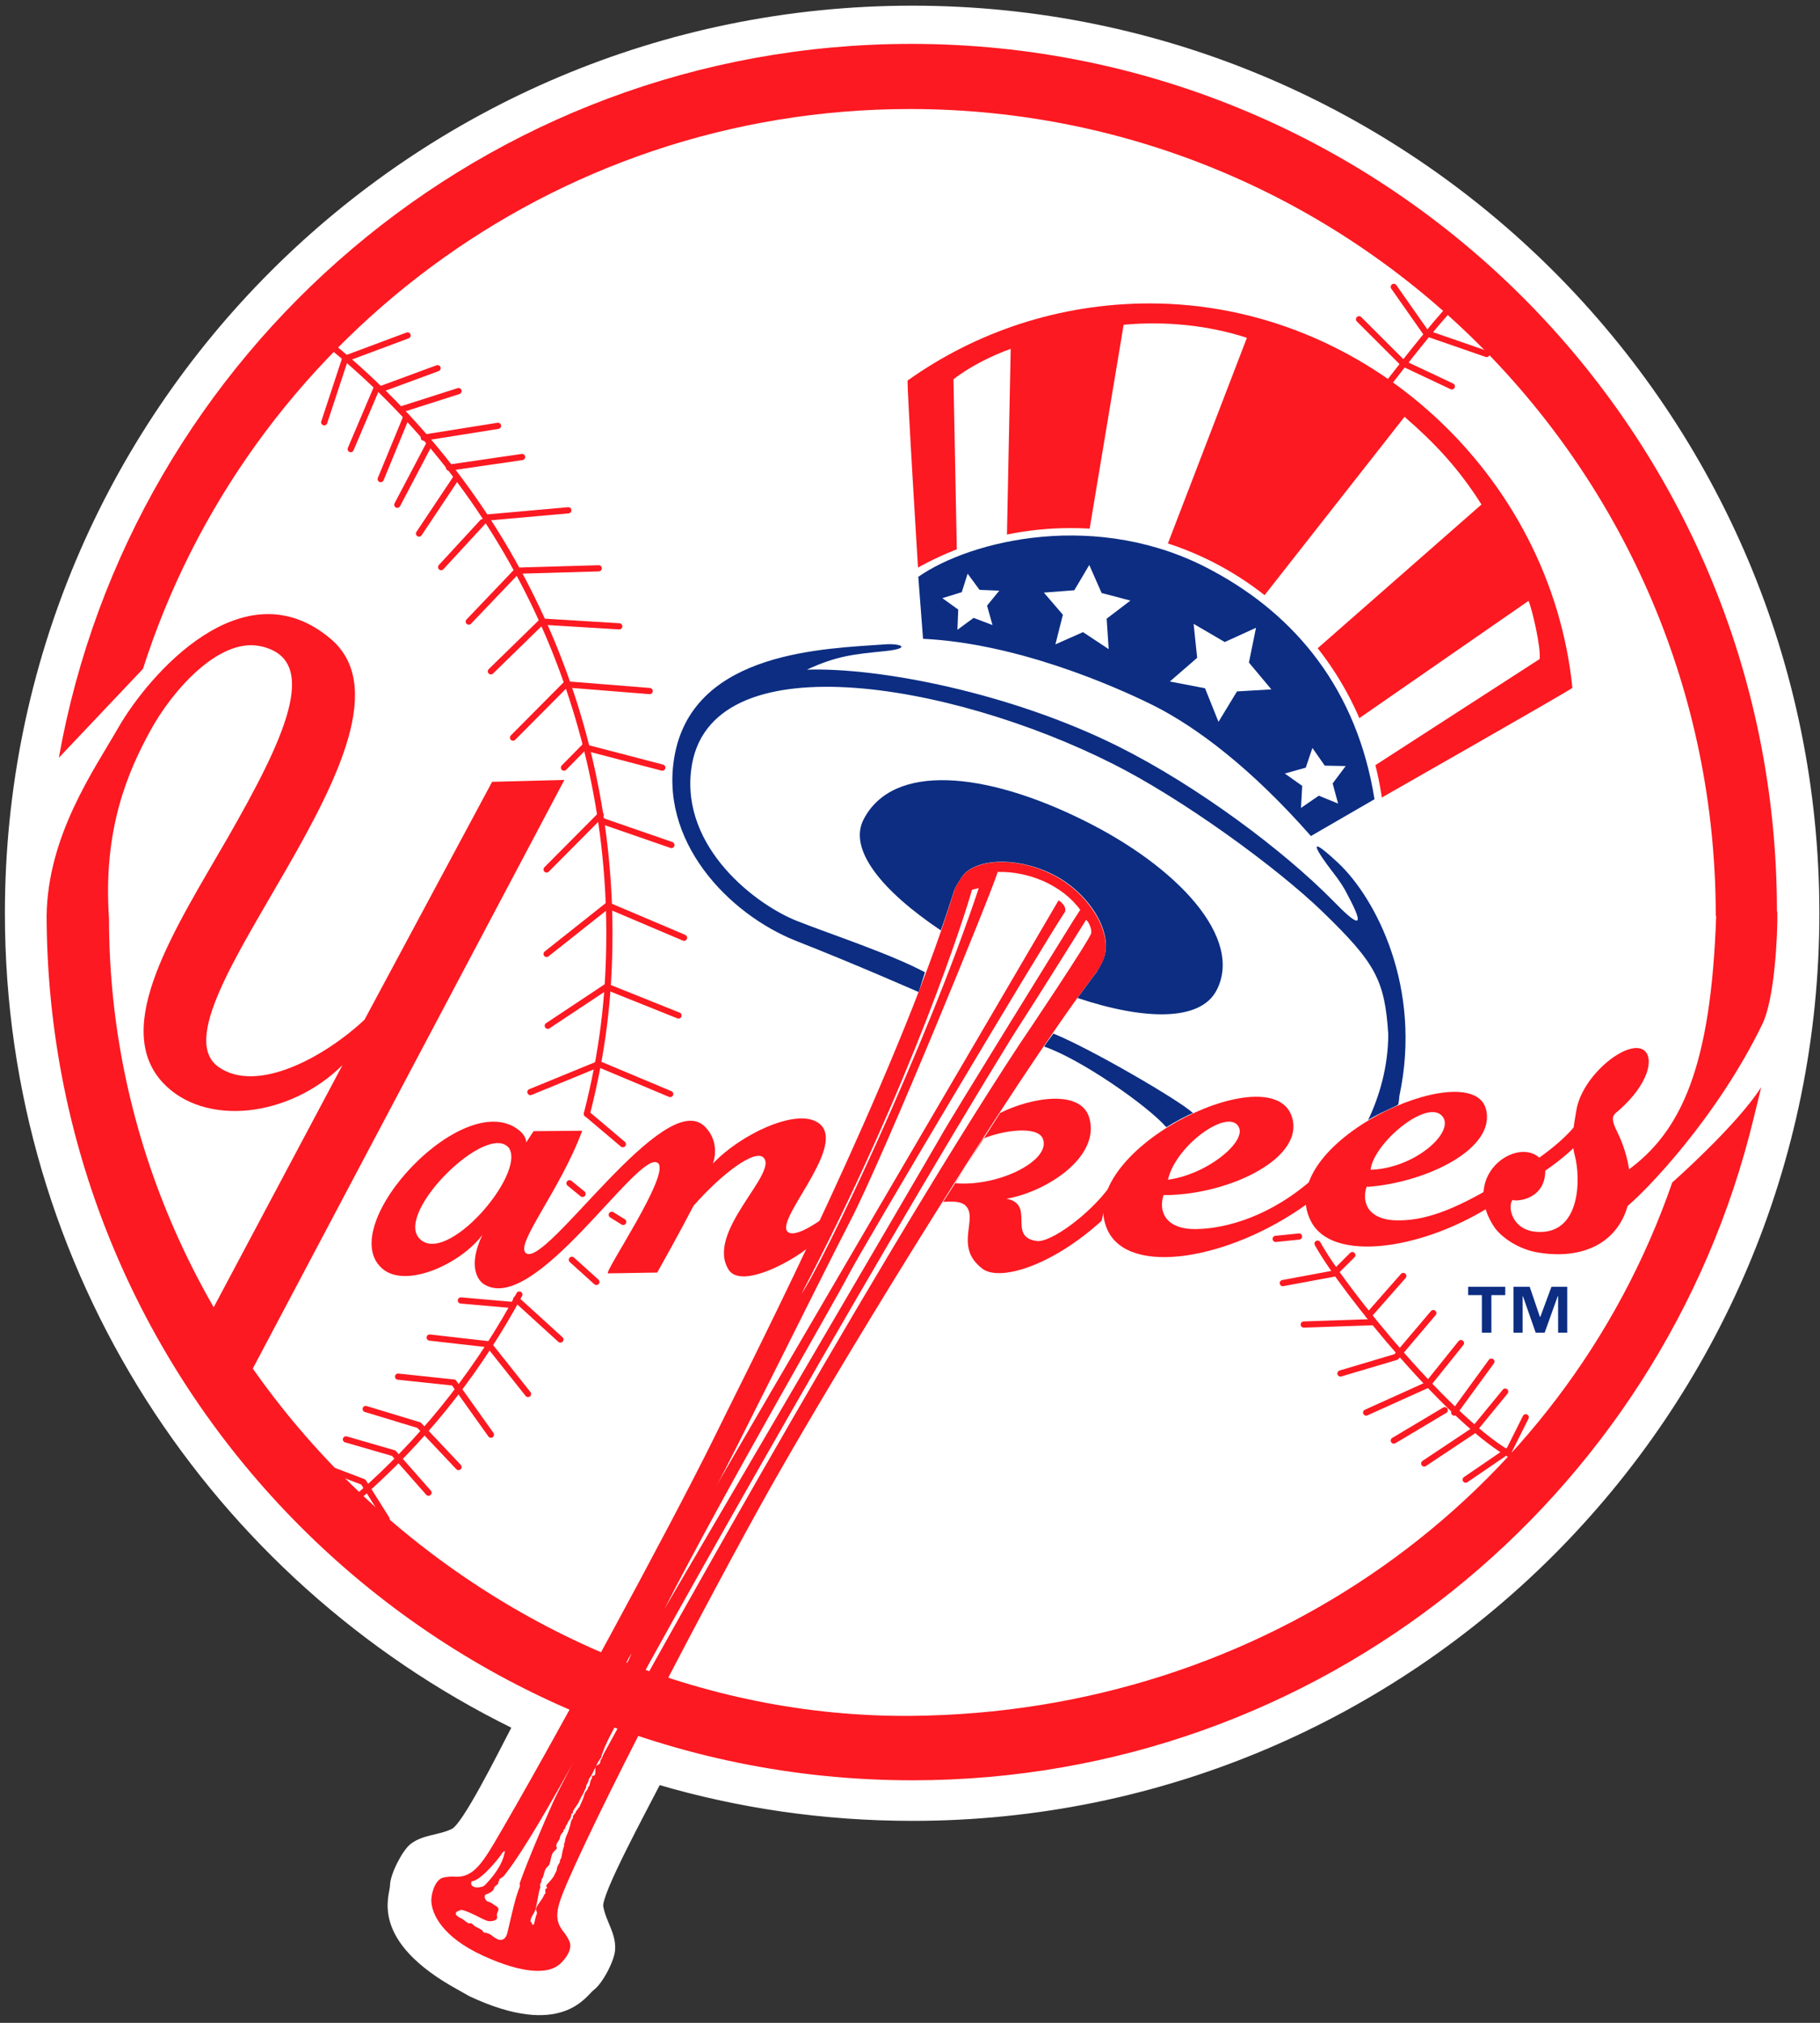 <?xml version="1.0" encoding="UTF-8"?>
<svg xmlns="http://www.w3.org/2000/svg" xmlns:xlink="http://www.w3.org/1999/xlink" width="18pt" height="20pt" viewBox="0 0 18 20" version="1.1">
<rect x="0" y="0" width="18" height="20" fill="#333333" stroke="none"/>
<g id="surface1">
<path style="fill-rule:nonzero;fill:rgb(100%,100%,100%);fill-opacity:1;stroke-width:0.588;stroke-linecap:butt;stroke-linejoin:miter;stroke:rgb(100%,100%,100%);stroke-opacity:1;stroke-miterlimit:4;" d="M 107.853 292.792 C 105.379 297.605 97.957 311.264 98.348 313.28 C 98.803 315.816 100.431 317.702 100.301 320.239 C 100.301 321.865 98.348 325.702 96.85 326.808 C 95.613 327.718 91.772 334.808 76.733 327.783 L 74.78 326.678 C 60.197 318.678 63.777 311.394 63.777 309.833 C 63.777 308.012 65.796 304.174 67.033 303.199 C 69.051 301.638 71.525 301.833 73.803 300.727 C 75.691 299.882 81.355 288.5 83.829 283.752 L 83.829 283.622 C 34.35 259.297 0.301 208.437 0.301 149.576 C 0.301 67.107 67.098 0.312 149.585 0.312 C 232.006 0.312 298.803 67.107 298.803 149.576 C 298.803 231.981 232.006 298.841 149.585 298.841 C 135.001 298.841 120.939 296.76 107.658 292.857 Z M 107.853 292.792 " transform="matrix(0.06,0,0,0.06,0.048,0.055)"/>
<path style=" stroke:none;fill-rule:nonzero;fill:rgb(98.824%,9.804%,12.941%);fill-opacity:1;" d="M 12.012 5.656 C 12.164 5.754 12.328 5.84 12.453 5.953 L 13.891 4.121 C 14.188 4.379 14.422 4.625 14.652 4.988 L 12.973 6.461 C 13.109 6.617 13.281 6.922 13.391 7.137 L 15.117 5.941 C 15.148 6.004 15.242 6.398 15.227 6.516 L 13.535 7.609 C 13.562 7.73 13.582 7.758 13.602 7.922 C 13.602 7.922 15.551 6.812 15.551 6.801 C 15.34 4.707 13.52 3 11.371 3 C 10.48 3 9.652 3.281 8.977 3.762 C 8.965 3.77 9.086 5.723 9.086 5.723 C 9.227 5.637 9.395 5.555 9.465 5.535 L 9.43 3.75 C 9.594 3.621 9.82 3.512 9.996 3.449 L 9.957 5.379 C 10.195 5.32 10.625 5.285 10.762 5.316 L 11.113 3.211 C 11.535 3.172 11.961 3.219 12.332 3.34 L 11.52 5.453 C 11.68 5.504 11.855 5.578 12.012 5.656 "/>
<path style="fill:none;stroke-width:2.204;stroke-linecap:butt;stroke-linejoin:miter;stroke:rgb(100%,100%,100%);stroke-opacity:1;stroke-miterlimit:4;" d="M 175.691 188.73 C 203.686 188.73 226.408 165.966 226.408 137.999 C 226.408 109.968 203.686 87.204 175.691 87.204 C 147.631 87.204 124.91 109.968 124.91 137.999 C 124.91 165.966 147.631 188.73 175.691 188.73 Z M 175.691 188.73 " transform="matrix(0.06,0,0,0.06,0.048,0.055)"/>
<path style=" stroke:none;fill-rule:nonzero;fill:rgb(98.824%,9.804%,12.941%);fill-opacity:1;" d="M 8.082 12.246 C 8 12.383 7.348 12.773 7.207 12.555 C 6.973 12.188 7.688 11.609 7.555 11.449 C 7.473 11.352 7.137 11.605 6.859 11.922 C 6.859 11.922 6.707 12.215 6.5 12.582 L 6.012 12.59 C 5.98 12.566 6.633 11.609 6.508 11.5 C 6.324 11.34 5.27 13.047 4.773 12.688 C 4.734 12.656 4.621 12.527 4.77 12.211 C 4.547 12.504 4.008 12.742 3.781 12.543 C 3.293 12.121 4.617 10.703 5.152 11.191 C 5.191 11.23 5.207 11.27 5.203 11.297 L 5.277 11.184 L 5.758 11.18 C 5.539 11.773 5.086 12.309 5.203 12.391 C 5.402 12.535 6.57 10.746 6.969 11.137 C 7.094 11.258 7.082 11.418 7.051 11.504 C 7.332 11.207 7.926 10.926 8.121 11.125 C 8.352 11.367 7.641 12.086 7.797 12.184 C 7.887 12.242 8.16 12.031 8.16 12.031 M 4.145 12.242 C 4.406 12.531 5.199 11.613 5.035 11.352 C 4.824 11.082 3.91 11.98 4.145 12.242 Z M 4.145 12.242 "/>
<path style=" stroke:none;fill-rule:nonzero;fill:rgb(98.824%,9.804%,12.941%);fill-opacity:1;" d="M 9.449 11.699 C 9.891 11.734 10.406 11.465 10.312 11.254 C 10.254 11.129 9.918 11.176 9.723 11.258 Z M 10.895 12.07 C 10.41 12.512 9.887 12.676 9.715 12.543 C 9.426 12.324 9.688 12.039 9.543 11.914 C 9.504 11.883 9.438 11.875 9.328 11.883 L 9.891 11.004 C 10.195 10.852 10.688 10.766 10.773 11.051 C 10.887 11.445 10.336 11.789 9.953 11.852 C 10.246 11.906 9.957 12.23 10.254 12.27 C 10.387 12.289 10.773 12.012 10.977 11.73 "/>
<path style=" stroke:none;fill-rule:nonzero;fill:rgb(98.824%,9.804%,12.941%);fill-opacity:1;" d="M 12.918 11.91 C 12.16 12.453 11.164 12.625 10.953 12.16 C 10.605 11.398 12.539 10.441 12.77 11.023 C 12.934 11.441 12.16 11.812 11.527 11.816 C 11.5 11.816 11.508 11.812 11.508 11.816 C 11.453 11.98 11.531 12.156 11.828 12.152 C 12.125 12.148 12.566 12.027 12.988 11.652 M 11.551 11.664 C 11.934 11.613 12.32 11.297 12.254 11.148 C 12.164 10.945 11.633 11.312 11.551 11.664 Z M 11.551 11.664 "/>
<path style=" stroke:none;fill-rule:nonzero;fill:rgb(98.824%,9.804%,12.941%);fill-opacity:1;" d="M 15.598 11.316 C 15.348 11.57 14.992 11.75 14.945 11.785 C 14.242 12.328 13.195 12.527 12.965 12.074 C 12.57 11.305 14.539 10.422 14.695 10.961 C 14.805 11.352 14.117 11.688 13.535 11.734 C 13.512 11.734 13.52 11.727 13.516 11.734 C 13.461 11.895 13.539 12.07 13.836 12.066 C 14.137 12.066 14.457 11.926 14.898 11.652 C 14.996 11.594 15.41 11.363 15.613 11.086 M 13.555 11.566 C 13.992 11.551 14.383 11.199 14.27 11.043 C 14.129 10.848 13.586 11.297 13.555 11.566 Z M 13.555 11.566 "/>
<path style=" stroke:none;fill-rule:nonzero;fill:rgb(98.824%,9.804%,12.941%);fill-opacity:1;" d="M 15.281 11.531 C 15.312 11.871 14.977 11.883 14.961 11.863 C 14.906 11.922 14.949 12.168 15.207 12.18 C 15.641 12.203 15.633 11.633 15.574 11.422 C 15.535 11.277 15.566 11.121 15.59 10.98 C 15.645 10.633 16.098 10.27 16.258 10.383 C 16.363 10.461 16.305 10.719 16.012 10.977 C 15.953 11.027 15.918 11.039 16 11.203 C 16.086 11.379 16.234 11.812 15.992 12.141 C 15.801 12.395 15.477 12.43 15.207 12.383 C 15.035 12.355 14.844 12.242 14.766 12.113 C 14.418 11.551 15.133 11.168 15.281 11.531 Z M 15.281 11.531 "/>
<path style=" stroke:none;fill-rule:nonzero;fill:rgb(4.706%,17.647%,50.98%);fill-opacity:1;" d="M 10.656 9.867 C 10.723 9.777 10.781 9.695 10.844 9.613 C 10.855 9.594 10.895 9.531 10.914 9.48 C 11.02 9.215 10.758 8.805 10.387 8.633 C 10.023 8.461 9.629 8.496 9.512 8.672 C 9.484 8.715 9.449 8.77 9.441 8.793 C 9.398 8.926 9.355 9.059 9.305 9.199 C 8.727 8.812 8.383 8.398 8.543 8.098 C 8.836 7.539 9.746 7.633 10.699 8.102 C 11.656 8.57 12.301 9.281 12.031 9.793 C 11.871 10.098 11.324 10.09 10.656 9.867 Z M 10.656 9.867 "/>
<path style=" stroke:none;fill-rule:nonzero;fill:rgb(4.706%,17.647%,50.98%);fill-opacity:1;" d="M 11.801 11.004 C 11.75 11.023 11.629 11.086 11.535 11.145 C 11.348 10.93 10.684 10.469 10.328 10.348 C 10.324 10.344 10.418 10.219 10.418 10.219 C 10.785 10.367 11.656 10.875 11.793 11 "/>
<path style=" stroke:none;fill-rule:nonzero;fill:rgb(4.706%,17.647%,50.98%);fill-opacity:1;" d="M 13.531 11.074 C 13.609 11.02 13.824 10.93 13.828 10.922 C 13.836 10.895 13.84 10.836 13.84 10.836 C 14.07 9.758 13.602 8.879 13.238 8.535 C 12.879 8.199 13.051 8.453 13.168 8.605 C 13.254 8.715 13.293 8.777 13.328 8.848 C 13.516 9.199 13.426 9.156 13.18 8.902 C 12.691 8.406 11.844 7.773 11.066 7.383 C 10.004 6.852 8.703 6.598 7.98 6.621 C 8.277 6.484 8.441 6.469 8.75 6.438 C 9.02 6.41 8.914 6.359 8.75 6.371 C 8.168 6.414 6.879 6.434 6.676 7.449 C 6.504 8.309 7.203 9.039 7.879 9.305 C 8.465 9.535 9.086 9.809 9.086 9.809 L 9.148 9.613 C 8.805 9.43 8.207 9.234 7.891 9.109 C 7.477 8.949 6.738 8.383 6.836 7.609 C 6.996 6.324 9.406 6.746 11.004 7.551 C 11.695 7.898 12.625 8.574 13.082 9.016 C 13.602 9.52 13.695 9.688 13.73 10.223 C 13.73 10.547 13.641 10.844 13.531 11.074 "/>
<path style="fill:none;stroke-width:1.021;stroke-linecap:round;stroke-linejoin:round;stroke:rgb(98.824%,9.804%,12.941%);stroke-opacity:1;stroke-miterlimit:4;" d="M 228.23 62.034 C 230.9 58.587 237.736 49.806 240.21 47.855 " transform="matrix(0.06,0,0,0.06,0.048,0.055)"/>
<path style="fill:none;stroke-width:1.021;stroke-linecap:round;stroke-linejoin:round;stroke:rgb(98.824%,9.804%,12.941%);stroke-opacity:1;stroke-miterlimit:4;" d="M 228.947 46.359 L 234.285 53.969 L 244.246 57.416 " transform="matrix(0.06,0,0,0.06,0.048,0.055)"/>
<path style="fill:none;stroke-width:1.021;stroke-linecap:round;stroke-linejoin:round;stroke:rgb(98.824%,9.804%,12.941%);stroke-opacity:1;stroke-miterlimit:4;" d="M 223.217 51.693 L 230.509 58.977 L 238.517 62.749 " transform="matrix(0.06,0,0,0.06,0.048,0.055)"/>
<path style=" stroke:none;fill-rule:nonzero;fill:rgb(98.824%,9.804%,12.941%);fill-opacity:1;" d="M 17.574 9.008 C 17.574 4.273 13.742 0.434 9.012 0.434 C 4.797 0.434 1.297 3.48 0.582 7.492 L 1.414 6.613 C 2.441 3.402 5.449 1.078 9 1.078 C 13.398 1.078 16.969 4.648 16.969 9.051 L 16.973 9.059 C 16.922 10.547 16.629 11.188 16.094 11.574 L 16.047 11.965 C 16.281 11.785 16.992 11.031 17.43 10.125 C 17.551 9.879 17.582 9.242 17.578 9.02 Z M 17.574 9.008 "/>
<path style=" stroke:none;fill-rule:nonzero;fill:rgb(98.824%,9.804%,12.941%);fill-opacity:1;" d="M 16.539 11.691 C 15.457 14.812 12.496 16.934 9.012 16.965 C 4.852 17 1.078 13.484 1.078 9.078 C 1.016 8.188 1.273 7.617 1.484 7.23 C 1.699 6.832 2.16 6.309 2.566 6.387 C 3.199 6.512 2.793 7.336 2.258 8.273 C 1.73 9.188 1.098 10.148 1.609 10.703 C 2.023 11.148 2.867 11.047 3.387 10.531 L 1.789 13.535 L 2.496 13.539 L 5.582 7.711 L 4.867 7.73 L 3.605 10.082 C 3.199 10.461 2.539 10.812 2.164 10.551 C 1.414 10.031 4.348 7.227 3.27 6.316 C 2.406 5.586 1.469 6.676 1.172 7.191 C 0.93 7.613 0.469 8.262 0.461 9.062 L 0.461 9.031 C 0.461 13.762 4.293 17.602 9.023 17.602 C 13.055 17.602 16.438 14.812 17.344 11.055 C 17.379 10.918 17.418 10.75 17.418 10.75 C 17.176 11.129 16.539 11.691 16.539 11.691 Z M 16.539 11.691 "/>
<path style="fill:none;stroke-width:1.021;stroke-linecap:round;stroke-linejoin:round;stroke:rgb(98.824%,9.804%,12.941%);stroke-opacity:1;stroke-miterlimit:4;" d="M 73.217 76.147 L 85.262 74.391 " transform="matrix(0.06,0,0,0.06,0.048,0.055)"/>
<path style="fill:none;stroke-width:1.021;stroke-linecap:round;stroke-linejoin:round;stroke:rgb(98.824%,9.804%,12.941%);stroke-opacity:1;stroke-miterlimit:4;" d="M 52.645 55.14 C 81.29 78.033 99.65 113.285 99.65 152.893 C 99.65 163.56 98.478 172.665 95.939 182.616 " transform="matrix(0.06,0,0,0.06,0.048,0.055)"/>
<path style="fill:none;stroke-width:1.021;stroke-linecap:round;stroke-linejoin:round;stroke:rgb(98.824%,9.804%,12.941%);stroke-opacity:1;stroke-miterlimit:4;" d="M 84.806 212.404 C 78.426 224.241 70.223 234.843 60.392 243.818 C 55.835 248.046 57.202 245.639 57.202 245.639 " transform="matrix(0.06,0,0,0.06,0.048,0.055)"/>
<path style="fill:none;stroke-width:1.021;stroke-linecap:round;stroke-linejoin:round;stroke:rgb(98.824%,9.804%,12.941%);stroke-opacity:1;stroke-miterlimit:4;" d="M 66.382 54.359 L 56.095 58.197 L 52.645 68.668 " transform="matrix(0.06,0,0,0.06,0.048,0.055)"/>
<path style="fill:none;stroke-width:1.021;stroke-linecap:round;stroke-linejoin:round;stroke:rgb(98.824%,9.804%,12.941%);stroke-opacity:1;stroke-miterlimit:4;" d="M 62.15 63.139 L 71.329 59.757 " transform="matrix(0.06,0,0,0.06,0.048,0.055)"/>
<path style="fill:none;stroke-width:1.021;stroke-linecap:round;stroke-linejoin:round;stroke:rgb(98.824%,9.804%,12.941%);stroke-opacity:1;stroke-miterlimit:4;" d="M 65.21 66.587 L 74.78 63.53 " transform="matrix(0.06,0,0,0.06,0.048,0.055)"/>
<path style="fill:none;stroke-width:1.021;stroke-linecap:round;stroke-linejoin:round;stroke:rgb(98.824%,9.804%,12.941%);stroke-opacity:1;stroke-miterlimit:4;" d="M 69.051 71.204 L 81.29 69.253 " transform="matrix(0.06,0,0,0.06,0.048,0.055)"/>
<path style="fill:none;stroke-width:1.021;stroke-linecap:round;stroke-linejoin:round;stroke:rgb(98.824%,9.804%,12.941%);stroke-opacity:1;stroke-miterlimit:4;" d="M 79.728 84.342 L 92.879 83.172 " transform="matrix(0.06,0,0,0.06,0.048,0.055)"/>
<path style="fill:none;stroke-width:1.021;stroke-linecap:round;stroke-linejoin:round;stroke:rgb(98.824%,9.804%,12.941%);stroke-opacity:1;stroke-miterlimit:4;" d="M 76.473 101.513 L 84.48 93.122 L 97.892 92.732 " transform="matrix(0.06,0,0,0.06,0.048,0.055)"/>
<path style="fill:none;stroke-width:1.021;stroke-linecap:round;stroke-linejoin:round;stroke:rgb(98.824%,9.804%,12.941%);stroke-opacity:1;stroke-miterlimit:4;" d="M 80.118 109.707 L 88.517 101.513 L 101.277 102.293 " transform="matrix(0.06,0,0,0.06,0.048,0.055)"/>
<path style="fill:none;stroke-width:1.021;stroke-linecap:round;stroke-linejoin:round;stroke:rgb(98.824%,9.804%,12.941%);stroke-opacity:1;stroke-miterlimit:4;" d="M 57.007 73.09 L 61.238 63.139 " transform="matrix(0.06,0,0,0.06,0.048,0.055)"/>
<path style="fill:none;stroke-width:1.021;stroke-linecap:round;stroke-linejoin:round;stroke:rgb(98.824%,9.804%,12.941%);stroke-opacity:1;stroke-miterlimit:4;" d="M 61.954 78.033 L 66.186 67.757 " transform="matrix(0.06,0,0,0.06,0.048,0.055)"/>
<path style="fill:none;stroke-width:1.021;stroke-linecap:round;stroke-linejoin:round;stroke:rgb(98.824%,9.804%,12.941%);stroke-opacity:1;stroke-miterlimit:4;" d="M 64.689 82.261 L 70.027 72.115 " transform="matrix(0.06,0,0,0.06,0.048,0.055)"/>
<path style="fill:none;stroke-width:1.021;stroke-linecap:round;stroke-linejoin:round;stroke:rgb(98.824%,9.804%,12.941%);stroke-opacity:1;stroke-miterlimit:4;" d="M 68.27 87.009 L 74.389 77.838 " transform="matrix(0.06,0,0,0.06,0.048,0.055)"/>
<path style="fill:none;stroke-width:1.021;stroke-linecap:round;stroke-linejoin:round;stroke:rgb(98.824%,9.804%,12.941%);stroke-opacity:1;stroke-miterlimit:4;" d="M 71.915 92.537 L 78.751 85.123 " transform="matrix(0.06,0,0,0.06,0.048,0.055)"/>
<path style="fill:none;stroke-width:1.021;stroke-linecap:round;stroke-linejoin:round;stroke:rgb(98.824%,9.804%,12.941%);stroke-opacity:1;stroke-miterlimit:4;" d="M 83.764 120.634 L 92.488 111.854 L 106.29 112.959 " transform="matrix(0.06,0,0,0.06,0.048,0.055)"/>
<path style="fill:none;stroke-width:1.021;stroke-linecap:round;stroke-linejoin:round;stroke:rgb(98.824%,9.804%,12.941%);stroke-opacity:1;stroke-miterlimit:4;" d="M 95.939 122.325 L 108.374 125.577 " transform="matrix(0.06,0,0,0.06,0.048,0.055)"/>
<path style="fill:none;stroke-width:1.021;stroke-linecap:round;stroke-linejoin:round;stroke:rgb(98.824%,9.804%,12.941%);stroke-opacity:1;stroke-miterlimit:4;" d="M 95.743 121.935 L 92.163 125.577 " transform="matrix(0.06,0,0,0.06,0.048,0.055)"/>
<path style="fill:none;stroke-width:1.021;stroke-linecap:round;stroke-linejoin:round;stroke:rgb(98.824%,9.804%,12.941%);stroke-opacity:1;stroke-miterlimit:4;" d="M 98.413 134.357 L 109.871 138.325 " transform="matrix(0.06,0,0,0.06,0.048,0.055)"/>
<path style="fill:none;stroke-width:1.021;stroke-linecap:round;stroke-linejoin:round;stroke:rgb(98.824%,9.804%,12.941%);stroke-opacity:1;stroke-miterlimit:4;" d="M 89.298 142.357 L 98.217 133.382 " transform="matrix(0.06,0,0,0.06,0.048,0.055)"/>
<path style="fill:none;stroke-width:1.021;stroke-linecap:round;stroke-linejoin:round;stroke:rgb(98.824%,9.804%,12.941%);stroke-opacity:1;stroke-miterlimit:4;" d="M 111.954 153.609 L 99.389 148.276 L 89.298 156.275 " transform="matrix(0.06,0,0,0.06,0.048,0.055)"/>
<path style="fill:none;stroke-width:1.021;stroke-linecap:round;stroke-linejoin:round;stroke:rgb(98.824%,9.804%,12.941%);stroke-opacity:1;stroke-miterlimit:4;" d="M 89.493 168.113 L 99.194 161.674 L 111.043 166.422 " transform="matrix(0.06,0,0,0.06,0.048,0.055)"/>
<path style="fill:none;stroke-width:1.021;stroke-linecap:round;stroke-linejoin:round;stroke:rgb(98.824%,9.804%,12.941%);stroke-opacity:1;stroke-miterlimit:4;" d="M 86.629 179.039 L 97.892 174.421 L 109.676 179.364 " transform="matrix(0.06,0,0,0.06,0.048,0.055)"/>
<path style="fill:none;stroke-width:1.021;stroke-linecap:round;stroke-linejoin:round;stroke:rgb(98.824%,9.804%,12.941%);stroke-opacity:1;stroke-miterlimit:4;" d="M 95.939 182.616 L 101.863 187.624 " transform="matrix(0.06,0,0,0.06,0.048,0.055)"/>
<path style="fill:none;stroke-width:1.021;stroke-linecap:round;stroke-linejoin:round;stroke:rgb(98.824%,9.804%,12.941%);stroke-opacity:1;stroke-miterlimit:4;" d="M 93.074 194.063 L 95.223 195.819 " transform="matrix(0.06,0,0,0.06,0.048,0.055)"/>
<path style="fill:none;stroke-width:1.021;stroke-linecap:round;stroke-linejoin:round;stroke:rgb(98.824%,9.804%,12.941%);stroke-opacity:1;stroke-miterlimit:4;" d="M 100.04 199.266 L 101.928 200.437 " transform="matrix(0.06,0,0,0.06,0.048,0.055)"/>
<path style="fill:none;stroke-width:1.021;stroke-linecap:round;stroke-linejoin:round;stroke:rgb(98.824%,9.804%,12.941%);stroke-opacity:1;stroke-miterlimit:4;" d="M 93.465 206.681 L 97.501 210.323 " transform="matrix(0.06,0,0,0.06,0.048,0.055)"/>
<path style="fill:none;stroke-width:1.021;stroke-linecap:round;stroke-linejoin:round;stroke:rgb(98.824%,9.804%,12.941%);stroke-opacity:1;stroke-miterlimit:4;" d="M 84.285 213.185 L 91.577 219.819 " transform="matrix(0.06,0,0,0.06,0.048,0.055)"/>
<path style="fill:none;stroke-width:1.021;stroke-linecap:round;stroke-linejoin:round;stroke:rgb(98.824%,9.804%,12.941%);stroke-opacity:1;stroke-miterlimit:4;" d="M 83.374 214.095 L 75.171 213.38 " transform="matrix(0.06,0,0,0.06,0.048,0.055)"/>
<path style="fill:none;stroke-width:1.021;stroke-linecap:round;stroke-linejoin:round;stroke:rgb(98.824%,9.804%,12.941%);stroke-opacity:1;stroke-miterlimit:4;" d="M 86.238 228.794 L 79.728 220.599 L 70.027 219.493 " transform="matrix(0.06,0,0,0.06,0.048,0.055)"/>
<path style="fill:none;stroke-width:1.021;stroke-linecap:round;stroke-linejoin:round;stroke:rgb(98.824%,9.804%,12.941%);stroke-opacity:1;stroke-miterlimit:4;" d="M 64.819 225.932 L 73.999 226.908 L 80.118 235.493 " transform="matrix(0.06,0,0,0.06,0.048,0.055)"/>
<path style="fill:none;stroke-width:1.021;stroke-linecap:round;stroke-linejoin:round;stroke:rgb(98.824%,9.804%,12.941%);stroke-opacity:1;stroke-miterlimit:4;" d="M 59.48 231.265 L 68.27 233.932 L 74.78 240.826 " transform="matrix(0.06,0,0,0.06,0.048,0.055)"/>
<path style="fill:none;stroke-width:1.021;stroke-linecap:round;stroke-linejoin:round;stroke:rgb(98.824%,9.804%,12.941%);stroke-opacity:1;stroke-miterlimit:4;" d="M 56.225 236.273 L 64.103 238.55 L 69.832 245.054 " transform="matrix(0.06,0,0,0.06,0.048,0.055)"/>
<path style="fill:none;stroke-width:1.021;stroke-linecap:round;stroke-linejoin:round;stroke:rgb(98.824%,9.804%,12.941%);stroke-opacity:1;stroke-miterlimit:4;" d="M 62.931 249.411 L 59.09 243.298 L 54.142 241.412 " transform="matrix(0.06,0,0,0.06,0.048,0.055)"/>
<path style="fill:none;stroke-width:1.021;stroke-linecap:round;stroke-linejoin:round;stroke:rgb(98.824%,9.804%,12.941%);stroke-opacity:1;stroke-miterlimit:4;" d="M 216.381 204.014 C 220.548 211.624 238.908 234.127 248.803 239.135 " transform="matrix(0.06,0,0,0.06,0.048,0.055)"/>
<path style="fill:none;stroke-width:1.021;stroke-linecap:round;stroke-linejoin:round;stroke:rgb(98.824%,9.804%,12.941%);stroke-opacity:1;stroke-miterlimit:4;" d="M 209.48 203.234 L 213.322 202.843 " transform="matrix(0.06,0,0,0.06,0.048,0.055)"/>
<path style="fill:none;stroke-width:1.021;stroke-linecap:round;stroke-linejoin:round;stroke:rgb(98.824%,9.804%,12.941%);stroke-opacity:1;stroke-miterlimit:4;" d="M 222.111 205.9 L 219.051 208.957 L 210.652 210.518 " transform="matrix(0.06,0,0,0.06,0.048,0.055)"/>
<path style="fill:none;stroke-width:1.021;stroke-linecap:round;stroke-linejoin:round;stroke:rgb(98.824%,9.804%,12.941%);stroke-opacity:1;stroke-miterlimit:4;" d="M 214.103 217.347 L 225.561 216.957 " transform="matrix(0.06,0,0,0.06,0.048,0.055)"/>
<path style="fill:none;stroke-width:1.021;stroke-linecap:round;stroke-linejoin:round;stroke:rgb(98.824%,9.804%,12.941%);stroke-opacity:1;stroke-miterlimit:4;" d="M 235.457 215.461 L 229.337 222.68 L 220.158 225.412 " transform="matrix(0.06,0,0,0.06,0.048,0.055)"/>
<path style="fill:none;stroke-width:1.021;stroke-linecap:round;stroke-linejoin:round;stroke:rgb(98.824%,9.804%,12.941%);stroke-opacity:1;stroke-miterlimit:4;" d="M 240.014 220.404 L 234.48 227.298 L 224.389 231.851 " transform="matrix(0.06,0,0,0.06,0.048,0.055)"/>
<path style="fill:none;stroke-width:1.021;stroke-linecap:round;stroke-linejoin:round;stroke:rgb(98.824%,9.804%,12.941%);stroke-opacity:1;stroke-miterlimit:4;" d="M 228.947 236.469 L 237.345 231.461 " transform="matrix(0.06,0,0,0.06,0.048,0.055)"/>
<path style="fill:none;stroke-width:1.021;stroke-linecap:round;stroke-linejoin:round;stroke:rgb(98.824%,9.804%,12.941%);stroke-opacity:1;stroke-miterlimit:4;" d="M 247.306 228.404 L 241.967 234.908 L 233.96 240.241 " transform="matrix(0.06,0,0,0.06,0.048,0.055)"/>
<path style="fill:none;stroke-width:1.021;stroke-linecap:round;stroke-linejoin:round;stroke:rgb(98.824%,9.804%,12.941%);stroke-opacity:1;stroke-miterlimit:4;" d="M 245.027 223.461 L 238.908 231.851 " transform="matrix(0.06,0,0,0.06,0.048,0.055)"/>
<path style="fill:none;stroke-width:1.021;stroke-linecap:round;stroke-linejoin:round;stroke:rgb(98.824%,9.804%,12.941%);stroke-opacity:1;stroke-miterlimit:4;" d="M 230.509 209.347 L 224.78 215.851 " transform="matrix(0.06,0,0,0.06,0.048,0.055)"/>
<path style="fill:none;stroke-width:1.021;stroke-linecap:round;stroke-linejoin:round;stroke:rgb(98.824%,9.804%,12.941%);stroke-opacity:1;stroke-miterlimit:4;" d="M 250.691 232.631 L 248.022 237.964 L 240.796 242.907 " transform="matrix(0.06,0,0,0.06,0.048,0.055)"/>
<path style=" stroke:none;fill-rule:nonzero;fill:rgb(98.824%,9.804%,12.941%);fill-opacity:1;" d="M 7.703 14.562 C 7.223 15.398 6.012 17.684 5.605 18.625 C 5.5 18.871 5.473 18.98 5.578 19.105 C 5.598 19.129 5.633 19.188 5.637 19.211 C 5.66 19.297 5.562 19.406 5.512 19.438 C 5.41 19.508 5.184 19.523 4.777 19.336 C 4.375 19.152 4.273 18.926 4.266 18.801 C 4.262 18.742 4.293 18.598 4.375 18.566 C 4.398 18.559 4.465 18.551 4.496 18.555 C 4.656 18.566 4.746 18.461 4.883 18.23 C 5.441 17.285 6.633 15.086 7.051 14.238 C 7.293 13.738 8.645 11.113 9.305 9.211 C 9.355 9.066 9.398 8.93 9.441 8.797 C 9.445 8.773 9.484 8.715 9.512 8.672 C 9.629 8.5 10.023 8.461 10.387 8.637 C 10.754 8.809 11.016 9.219 10.914 9.484 C 10.895 9.535 10.855 9.598 10.84 9.617 C 10.781 9.695 10.719 9.781 10.652 9.871 C 9.699 11.203 8.246 13.609 7.703 14.562 Z M 4.66 18.629 C 4.668 18.648 4.691 18.672 4.762 18.656 C 4.789 18.652 4.809 18.625 4.844 18.586 C 4.898 18.523 4.969 18.426 4.988 18.328 C 5.004 18.285 4.977 18.305 4.965 18.324 C 4.957 18.344 4.777 18.574 4.68 18.598 C 4.668 18.602 4.66 18.594 4.66 18.629 Z M 6.219 16.391 C 6.094 16.637 5.348 18.078 5.008 18.516 C 5 18.527 4.992 18.535 4.984 18.547 C 4.973 18.559 4.953 18.57 4.941 18.578 C 4.934 18.59 4.938 18.602 4.93 18.605 C 4.922 18.613 4.934 18.617 4.926 18.625 C 4.922 18.633 4.906 18.641 4.898 18.648 C 4.883 18.664 4.887 18.68 4.875 18.691 C 4.852 18.715 4.816 18.727 4.816 18.727 C 4.777 18.734 4.793 18.785 4.824 18.801 C 4.844 18.805 4.863 18.816 4.879 18.828 C 4.895 18.84 4.91 18.844 4.926 18.863 C 4.938 18.883 4.918 18.906 4.914 18.926 C 4.914 18.945 4.922 18.961 4.91 18.977 C 4.891 18.992 4.852 19 4.82 18.992 C 4.781 18.98 4.73 18.949 4.688 18.93 C 4.629 18.902 4.578 18.883 4.562 18.883 C 4.551 18.887 4.523 18.895 4.512 18.906 C 4.508 18.918 4.504 18.93 4.52 18.941 C 4.527 18.949 4.551 18.965 4.566 18.969 C 4.586 18.98 4.605 19 4.633 19.016 C 4.641 19.02 4.652 19.012 4.66 19.016 C 4.672 19.02 4.688 19.039 4.699 19.047 C 4.719 19.055 4.742 19.07 4.758 19.078 C 4.77 19.082 4.777 19.102 4.789 19.109 C 4.797 19.113 4.801 19.105 4.805 19.109 C 4.824 19.117 4.844 19.121 4.855 19.129 C 4.875 19.148 4.902 19.164 4.926 19.176 C 4.965 19.188 5.004 19.176 5.02 19.102 C 5.047 18.984 5.078 18.852 5.102 18.766 C 5.109 18.746 5.121 18.703 5.141 18.652 C 5.145 18.641 5.137 18.629 5.141 18.617 C 5.215 18.406 5.375 18.031 5.473 17.812 C 5.605 17.523 6.211 16.43 6.219 16.41 C 6.227 16.391 6.27 16.301 6.219 16.391 Z M 7.086 14.691 C 7.188 14.5 10.195 9.371 10.469 8.902 C 10.469 8.902 10.547 8.945 10.535 9.012 C 10.262 9.426 8.543 12.316 8.398 12.594 C 8.254 12.875 7.219 14.645 6.57 15.91 C 6.57 15.91 9.199 11.422 9.305 11.234 C 9.406 11.051 10.547 9.211 10.613 9.105 C 10.613 9.105 10.688 8.988 10.684 8.996 C 10.504 8.75 10.172 8.613 9.867 8.621 C 9.84 8.742 8.746 11.426 8.406 12.078 C 8.086 12.699 7.219 14.453 7.086 14.691 Z M 5.969 17.344 C 6.148 17.008 8.543 12.668 10.078 10.332 C 10.121 10.27 10.793 9.27 10.793 9.223 C 10.797 9.172 10.762 9.109 10.742 9.094 C 10.707 9.148 10.332 9.754 10.004 10.262 C 8.598 12.543 6.133 16.914 5.992 17.25 C 5.984 17.262 5.953 17.348 5.949 17.359 C 5.941 17.375 5.953 17.367 5.941 17.383 C 5.906 17.426 5.875 17.508 5.848 17.555 C 5.84 17.566 5.832 17.578 5.824 17.59 C 5.82 17.594 5.824 17.602 5.82 17.609 C 5.816 17.625 5.805 17.637 5.797 17.656 C 5.797 17.66 5.797 17.668 5.797 17.672 C 5.777 17.707 5.77 17.738 5.746 17.77 C 5.742 17.773 5.746 17.781 5.742 17.785 C 5.742 17.789 5.734 17.793 5.734 17.793 C 5.719 17.84 5.688 17.867 5.668 17.906 C 5.664 17.914 5.668 17.922 5.668 17.926 C 5.66 17.926 5.656 17.93 5.652 17.934 C 5.652 17.949 5.645 17.965 5.641 17.98 C 5.633 17.992 5.621 18.004 5.617 18.016 C 5.613 18.039 5.586 18.055 5.59 18.082 C 5.57 18.086 5.574 18.094 5.574 18.102 C 5.574 18.105 5.57 18.113 5.566 18.117 C 5.547 18.133 5.539 18.156 5.535 18.18 C 5.527 18.199 5.512 18.215 5.504 18.234 C 5.504 18.238 5.504 18.242 5.504 18.246 C 5.496 18.254 5.508 18.266 5.508 18.273 C 5.504 18.285 5.48 18.301 5.477 18.309 C 5.473 18.316 5.473 18.312 5.469 18.316 C 5.445 18.359 5.449 18.398 5.43 18.441 C 5.426 18.445 5.41 18.461 5.406 18.465 C 5.375 18.504 5.383 18.551 5.355 18.586 C 5.359 18.605 5.344 18.621 5.34 18.637 C 5.34 18.645 5.344 18.648 5.344 18.652 C 5.344 18.668 5.336 18.684 5.332 18.699 C 5.32 18.758 5.312 18.812 5.297 18.875 C 5.285 18.922 5.254 18.941 5.246 18.992 C 5.246 19.004 5.258 19.004 5.258 19.012 C 5.262 19.02 5.262 19.023 5.266 19.031 C 5.273 19.035 5.277 19.027 5.281 19.023 C 5.293 18.984 5.293 18.961 5.309 18.922 C 5.316 18.906 5.297 18.887 5.301 18.871 C 5.316 18.824 5.367 18.781 5.383 18.73 C 5.406 18.723 5.387 18.695 5.395 18.68 C 5.398 18.672 5.402 18.672 5.41 18.668 C 5.418 18.664 5.398 18.652 5.402 18.645 C 5.414 18.621 5.441 18.602 5.457 18.578 C 5.465 18.566 5.48 18.551 5.484 18.535 C 5.496 18.512 5.508 18.496 5.508 18.473 C 5.512 18.441 5.543 18.418 5.539 18.391 C 5.539 18.383 5.547 18.379 5.551 18.371 C 5.559 18.336 5.562 18.301 5.574 18.266 C 5.582 18.254 5.578 18.238 5.578 18.227 C 5.594 18.227 5.574 18.207 5.59 18.207 C 5.586 18.191 5.594 18.172 5.598 18.16 C 5.621 18.113 5.637 18.062 5.648 18.008 C 5.652 17.996 5.66 17.984 5.668 17.973 C 5.668 17.969 5.664 17.957 5.668 17.953 C 5.676 17.945 5.68 17.934 5.691 17.926 C 5.695 17.926 5.691 17.918 5.695 17.914 C 5.699 17.898 5.719 17.891 5.719 17.875 C 5.723 17.871 5.73 17.871 5.73 17.867 C 5.75 17.82 5.77 17.785 5.781 17.738 C 5.785 17.715 5.82 17.695 5.816 17.668 C 5.816 17.664 5.828 17.664 5.828 17.66 C 5.836 17.633 5.836 17.605 5.855 17.582 C 5.855 17.574 5.855 17.566 5.855 17.562 C 5.855 17.555 5.879 17.555 5.879 17.555 C 5.895 17.531 5.883 17.492 5.891 17.469 C 5.895 17.453 5.922 17.449 5.93 17.438 C 5.934 17.43 5.934 17.422 5.941 17.414 C 5.941 17.414 5.938 17.41 5.938 17.41 C 5.941 17.402 5.941 17.395 5.949 17.391 C 5.953 17.387 5.957 17.379 5.953 17.375 C 5.957 17.379 5.957 17.367 5.961 17.371 C 5.961 17.367 5.961 17.363 5.961 17.359 M 7.926 12.793 C 8.133 12.5 9.164 10.336 9.68 8.781 L 9.613 8.797 C 9.559 9 9.027 10.691 7.926 12.793 Z M 7.926 12.793 "/>
<path style=" stroke:none;fill-rule:nonzero;fill:rgb(4.706%,17.647%,50.98%);fill-opacity:1;" d="M 9.082 5.703 C 9.602 5.34 10.863 5.031 11.988 5.641 C 12.82 6.086 13.422 6.824 13.594 7.902 L 12.965 8.266 C 12.367 7.586 11.828 7.188 11.418 6.98 C 11.004 6.773 10.043 6.359 9.129 6.316 Z M 12.422 6.207 L 12.113 6.348 L 11.805 6.168 L 11.84 6.504 L 11.57 6.738 L 11.918 6.805 L 12.051 7.137 L 12.234 6.836 L 12.574 6.816 L 12.352 6.551 Z M 13.309 7.574 L 13.102 7.57 L 12.98 7.395 L 12.914 7.59 L 12.707 7.648 L 12.879 7.77 L 12.867 7.988 L 13.043 7.867 L 13.234 7.945 L 13.18 7.746 Z M 10.773 5.586 L 10.625 5.836 L 10.324 5.859 L 10.512 6.078 L 10.438 6.371 L 10.711 6.25 L 10.965 6.418 L 10.945 6.117 L 11.18 5.938 L 10.895 5.863 Z M 9.57 5.672 L 9.512 5.855 L 9.32 5.914 L 9.477 6.027 L 9.469 6.227 L 9.629 6.109 L 9.816 6.18 L 9.762 5.988 L 9.883 5.84 L 9.688 5.832 Z M 9.57 5.672 "/>
<path style=" stroke:none;fill-rule:nonzero;fill:rgb(4.706%,17.647%,50.98%);fill-opacity:1;" d="M 14.887 12.805 L 14.75 12.805 L 14.75 13.176 L 14.656 13.176 L 14.656 12.805 L 14.52 12.805 L 14.52 12.723 L 14.887 12.723 Z M 15.5 13.176 L 15.41 13.176 L 15.41 12.816 L 15.406 12.816 L 15.277 13.176 L 15.188 13.176 L 15.062 12.816 L 15.059 12.816 L 15.059 13.176 L 14.969 13.176 L 14.969 12.723 L 15.129 12.723 L 15.23 13.02 L 15.234 13.02 L 15.344 12.723 L 15.5 12.723 Z M 15.5 13.176 "/>
</g>
</svg>
